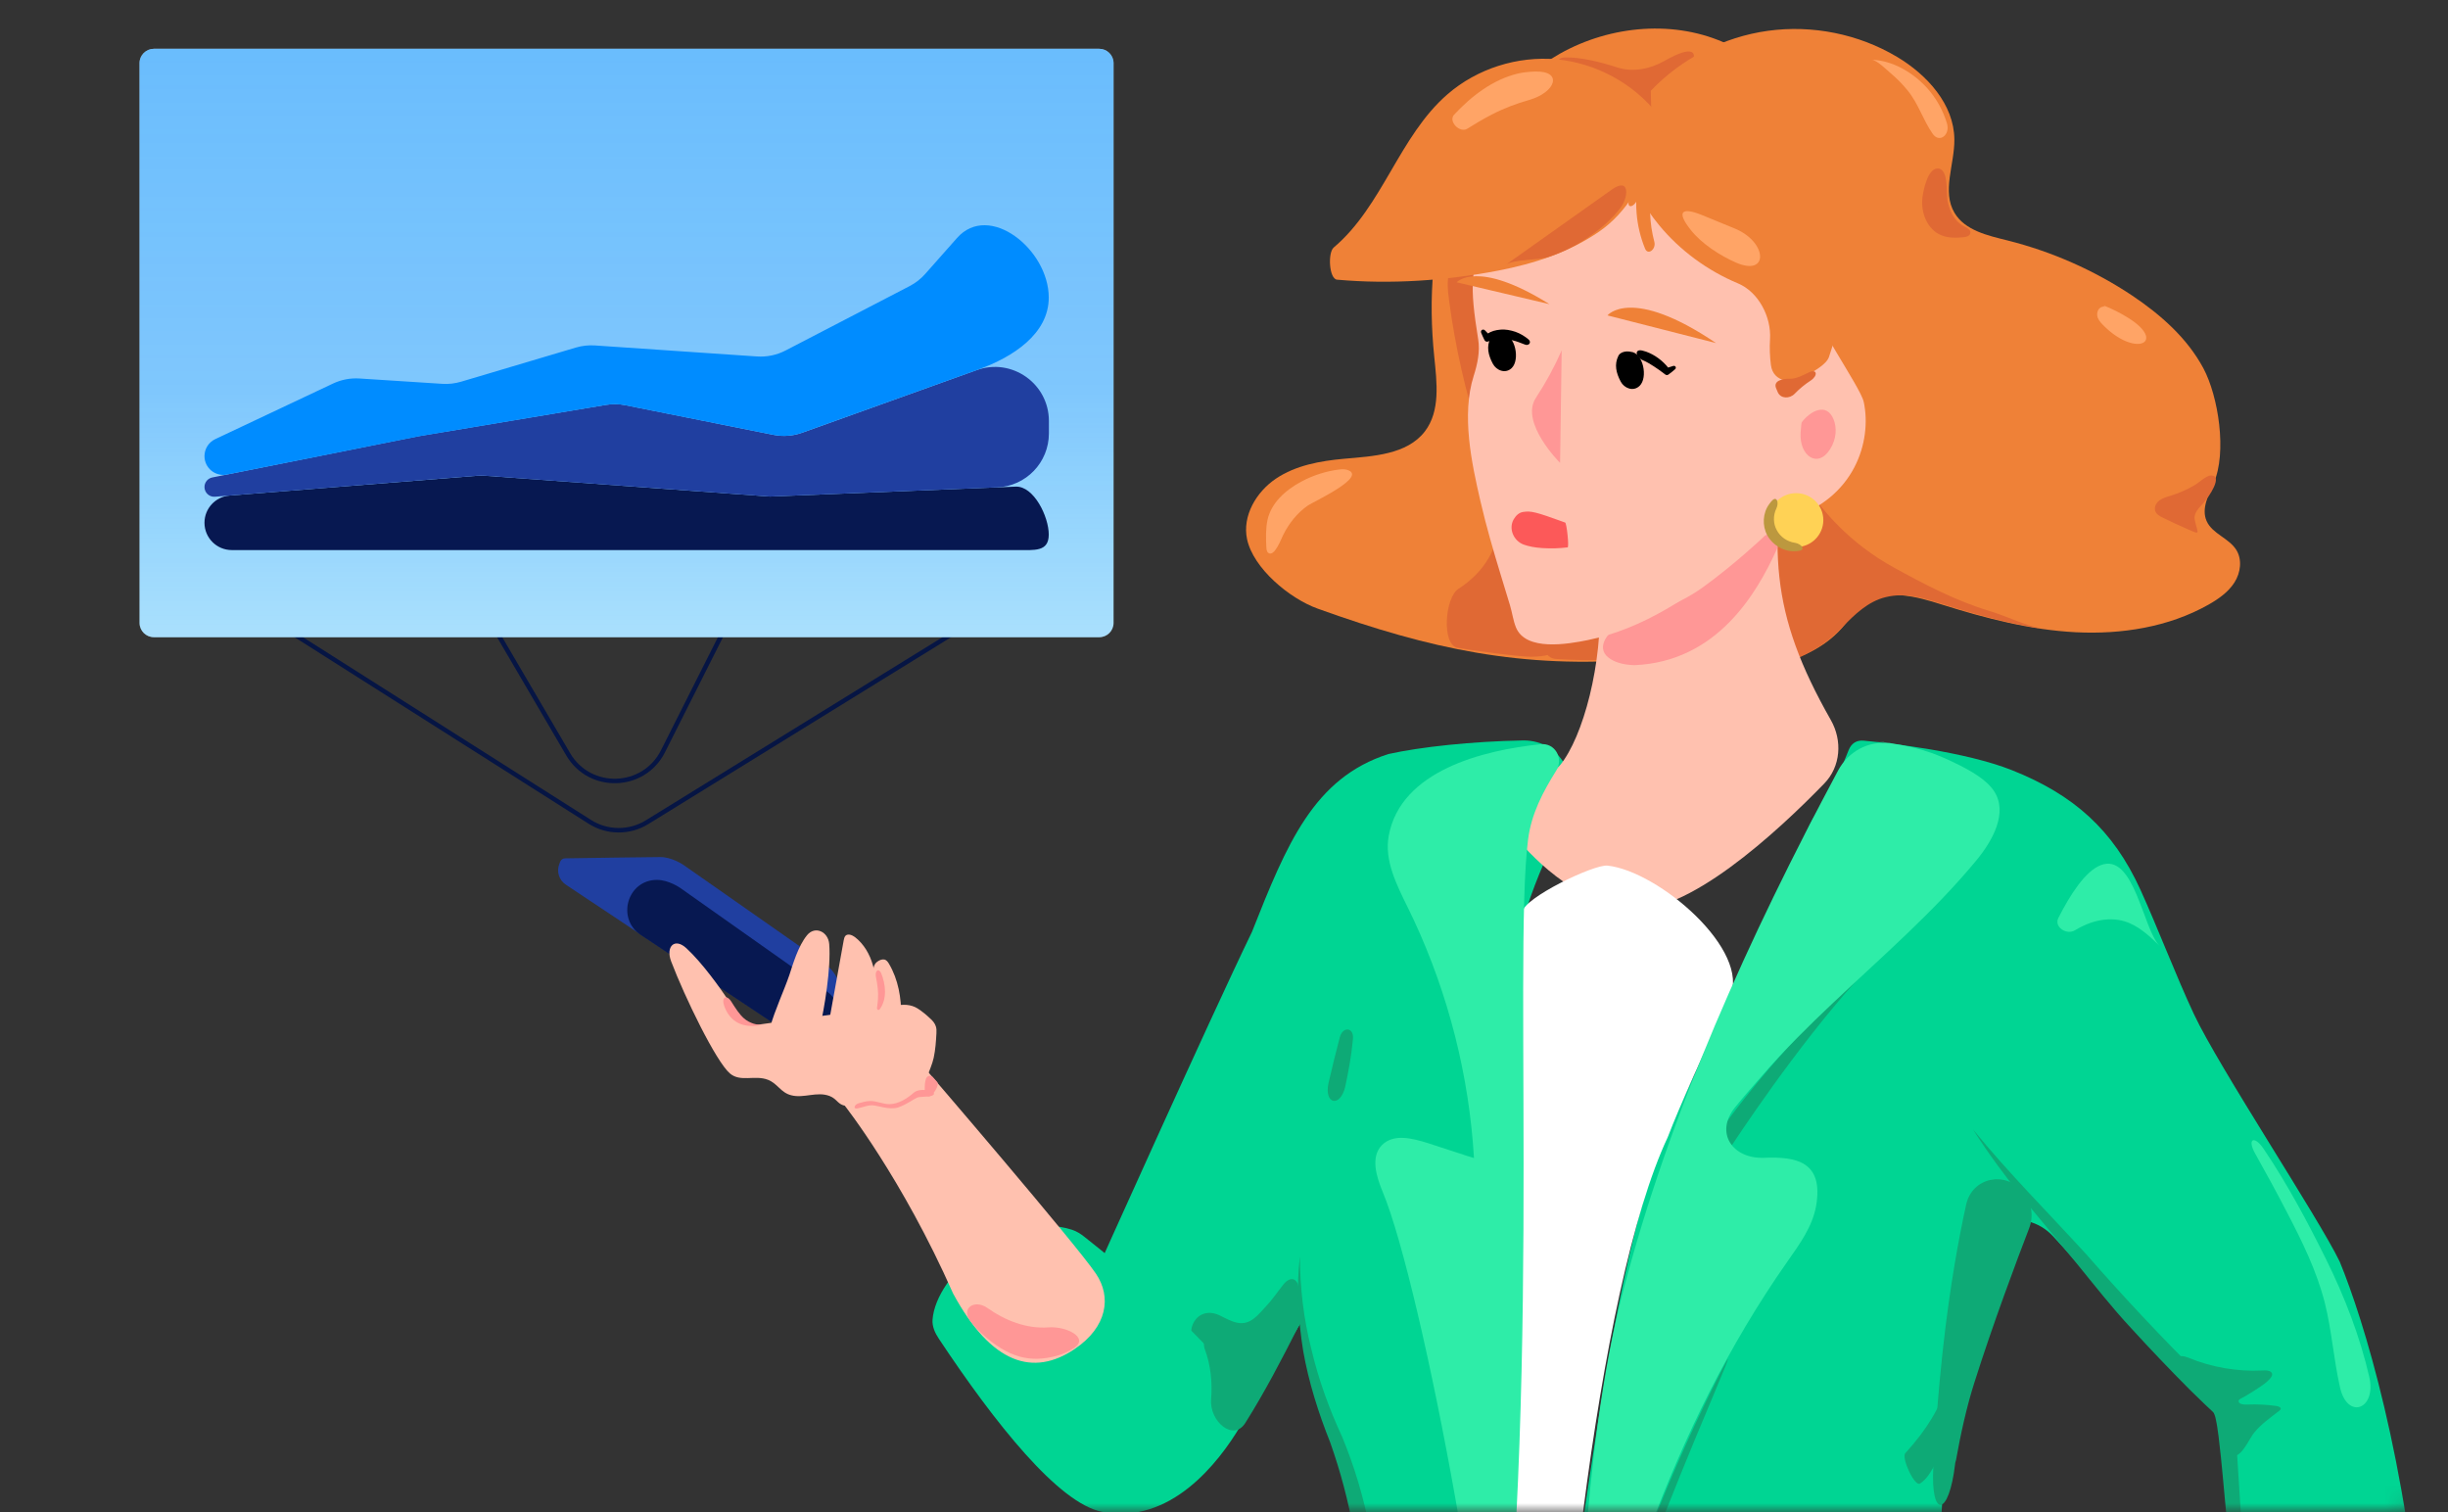 <svg width="136" height="84" viewBox="0 0 136 84" fill="none" xmlns="http://www.w3.org/2000/svg">
<rect x="0" y="0" width="136" height="84" fill="#333333" stroke="none"/>
<mask id="mask0" mask-type="alpha" maskUnits="userSpaceOnUse" x="0" y="0" width="136" height="84">
<rect width="136" height="84" rx="3" fill="#C4C4C4"/>
</mask>
<g mask="url(#mask0)">
<path d="M60.752 70.988C60.752 70.988 67.216 56.589 69.552 51.771C71.488 46.881 72.984 43.22 77.128 41.889C78.936 41.487 81.802 41.183 84.602 41.133C86.863 41.094 87.977 43.605 86.909 45.598C85.266 48.665 84.082 52.037 83.766 55.383C83.713 55.947 83.532 56.493 83.207 56.956C81.907 58.805 78.494 63.652 78.248 63.895C77.944 64.197 70.264 76.654 68.68 79.483" fill="#00D593"/>
<path d="M70.454 76.508C70.453 76.509 68.113 76.821 68.112 76.821V76.821C67.504 76.345 67.032 75.711 66.576 75.101C66.55 75.066 66.524 75.032 66.498 74.997C65.666 73.886 66.53 72.468 67.776 73.08V73.08C68.096 73.239 68.408 73.413 68.752 73.484C69.488 73.619 69.896 73.033 70.344 72.557C70.688 72.193 70.96 71.781 71.272 71.392C71.28 71.382 71.288 71.372 71.296 71.361C71.709 70.829 72.166 71.028 72.152 71.701V71.701C72.136 72.272 72.16 72.842 72.304 73.396C72.304 73.397 72.304 73.397 72.304 73.398C72.02 73.886 71.162 75.323 70.454 76.508Z" fill="#0EAA76"/>
<path d="M96.008 2.465C93.088 1.078 89.488 1.395 86.664 2.98C83.84 4.565 81.776 7.291 80.664 10.31C79.552 13.33 79.352 16.61 79.68 19.812C79.824 21.238 80.032 22.823 79.16 23.965C78.168 25.256 76.288 25.343 74.664 25.486C73.344 25.605 71.984 25.851 70.888 26.587C69.792 27.325 69.008 28.656 69.28 29.948C69.624 31.572 71.64 33.252 73.216 33.815C79.472 36.065 84.568 37.159 91.152 36.628" fill="#EF8137"/>
<path d="M89.696 4.898C89.136 4.55 88.552 4.217 87.936 3.963C87.624 3.836 87.296 3.733 86.968 3.662V3.662C86.49 3.555 86.458 3.201 86.947 3.19C87.835 3.168 88.955 3.458 89.844 3.745C90.713 4.027 91.666 3.839 92.461 3.387C92.648 3.28 92.838 3.182 93.028 3.093C94.267 2.507 94.434 3.083 93.568 4.146V4.146C92.992 4.859 92.592 5.738 92.584 6.65C92.584 6.396 89.96 5.065 89.696 4.898Z" fill="#E06934"/>
<path d="M91.712 5.041C93.416 3.25 95.752 2.053 98.216 1.712C100.68 1.372 103.256 1.887 105.384 3.155C107.064 4.153 108.56 5.801 108.576 7.743C108.592 9.13 107.872 10.627 108.584 11.824C109.168 12.807 110.432 13.084 111.544 13.361C114 13.98 116.352 15.018 118.456 16.42C120.04 17.482 121.512 18.782 122.408 20.454C123.248 22.023 123.728 25.145 122.984 26.833C122.68 27.515 122.288 28.276 122.592 28.949C122.904 29.654 123.832 29.892 124.24 30.55C124.576 31.089 124.48 31.818 124.136 32.357C123.792 32.895 123.248 33.276 122.688 33.593C120.48 34.837 117.864 35.249 115.328 35.122C112.792 34.995 110.312 34.346 107.888 33.585C106.488 33.141 104.848 32.689 103.632 33.514C103.096 33.87 102.736 34.425 102.312 34.908C100.352 37.087 96.808 37.5 94.192 36.152C91.576 34.805 89.928 31.96 89.64 29.052C89.36 26.263 90.264 23.378 92.072 21.231" fill="#EF8137"/>
<path d="M102.056 29.131C102.984 30.082 104.056 30.89 105.224 31.532C106.904 32.459 108.68 33.386 110.528 33.941C111.528 34.242 112.592 34.797 113.624 34.955C112.696 34.812 111.672 34.599 110.84 34.392C109.784 34.131 108.744 33.814 107.704 33.489C106.704 33.18 105.808 32.919 104.76 33.172C103.776 33.41 103.024 34.147 102.36 34.836C101.608 35.629 100.672 36.255 99.64 36.659C99.104 36.865 98.752 35.74 98.648 35.359C98.208 33.854 97.864 32.269 98.104 30.7C98.208 29.994 99.464 26.888 100.32 27.237C100.584 27.348 100.76 27.585 100.928 27.815C101.272 28.283 101.648 28.719 102.056 29.131Z" fill="#E06934"/>
<path d="M93.608 29.075C93.36 28.124 92.256 27.569 91.28 27.704C90.304 27.839 89.48 28.528 88.92 29.337C88.368 30.145 88.032 31.08 87.656 31.983C87.28 32.887 86.84 33.79 86.12 34.464V34.464C85.465 35.078 85.549 36.545 86.445 36.606C87.43 36.673 88.38 36.693 89.16 36.643C90.983 36.527 91.767 34.912 92.145 33.145C92.205 32.863 92.456 32.659 92.744 32.673V32.673" fill="#E06934"/>
<path d="M89.52 30.969C88.976 32.332 88.352 33.671 87.664 34.971C87.48 35.32 87.28 35.684 86.944 35.914C86.28 36.374 85.848 36.469 85.088 36.485C84.472 36.501 81.48 36.088 80.968 35.985V35.985C80.083 35.8 80.267 33.197 81.027 32.708C81.73 32.255 82.317 31.68 82.72 30.969C84.08 28.576 82.944 26.531 82.192 24.186C81.416 21.761 80.848 19.265 80.512 16.745C80.432 16.166 80.368 15.564 80.536 15.001C80.704 14.439 81.168 13.924 81.752 13.876" fill="#E06934"/>
<path d="M88.864 33.228C89.049 36.833 87.955 40.939 86.67 42.508C86.476 42.745 86.209 42.901 85.933 43.032C85.397 43.286 84.494 43.745 84.112 44.124V44.124C83.566 44.664 83.408 45.517 83.884 46.12C85.035 47.577 87.374 50.018 90.416 50.479C93.63 50.966 98.801 46.15 101.344 43.53C102.265 42.583 102.366 41.145 101.712 39.997C98.322 34.035 98.209 30.464 99.552 23.187" fill="#FFC1AF"/>
<path d="M124 75.307C124.472 81.948 125.672 88.39 127.184 94.761C127.992 98.177 128.888 101.577 129.808 104.968C130.6 107.892 132.272 111.411 131.816 114.47C131.323 117.787 131.534 118.519 131.072 121.722C131.051 121.868 131.096 121.894 131.204 121.794C131.424 121.587 131.795 121.232 131.84 121.166C132.272 120.564 132.584 119.866 132.96 119.232C133.76 117.877 134.872 116.823 136.44 117.719C138.048 118.638 139.808 119.383 141.44 120.318C142.808 121.103 144.152 121.927 145.496 122.743V122.743C146.438 123.318 147.079 122.863 146.838 121.786C146.637 120.886 146.327 119.998 145.864 119.32C144.536 117.338 141.968 114.557 139.096 113.551C138.144 113.218 135.48 112.996 135.304 111.72C133.352 97.622 134.736 88.192 130.712 73.88" fill="#FFC1AF"/>
<path d="M102.705 41.664C102.857 41.29 103.142 41.108 103.544 41.146C105.085 41.29 109.2 41.763 111.776 42.785C115.2 44.148 117.392 46.089 118.912 49.425C119.888 51.573 120.88 54.188 121.88 56.328C123.288 59.323 128.792 67.62 129.984 70.085C131.308 73.303 133.72 81.06 134.623 92.217C134.727 93.511 133.958 94.733 132.679 94.959C131.265 95.209 129.519 95.299 127.474 95.142C126.41 95.06 125.494 94.357 125.214 93.327C123.754 87.966 123.896 79.074 123.168 78.382C120.416 75.758 118.248 73.349 116.688 71.638C115.73 70.524 114.891 69.58 114.084 68.701C112.442 66.912 109.538 67.837 109.207 70.242C108.298 76.853 107.134 87.919 108.064 96.307C108.216 97.424 108.336 98.629 108.664 99.691C109.056 100.982 110.016 107.98 110.544 110.729C111.024 113.226 112.792 115.706 111.632 116.99C111.113 117.567 109.182 116.549 108.428 116.396C108.425 116.396 108.426 116.396 108.424 116.395C108.348 116.38 96.246 113.926 88.142 112.824C86.886 112.653 85.968 111.72 85.978 110.453C86.016 105.49 86.667 93.245 87.744 85.886C89.056 76.868 90.472 67.454 92.8 62.54C94.988 57.93 99.938 47.119 100.527 45.834C100.565 45.749 100.607 45.668 100.654 45.587L102.2 42.903L102.705 41.664Z" fill="#00D593"/>
<path d="M72.992 65.338C74.008 59.989 74.856 56.653 75.696 52.96C76.464 49.592 75.104 44.916 79.128 43.72C79.658 43.563 82.811 43.18 84.214 42.781C84.323 42.749 84.806 43.1 84.792 43.212V43.212C84.792 43.215 84.792 43.211 84.792 43.213C84.788 43.288 84.232 54.329 84.384 56.122C84.536 57.925 83.627 81.295 83.624 81.369C83.624 81.371 83.624 81.367 83.624 81.369C83.621 81.443 82.943 99.931 82.712 101.054C82.567 101.78 81.989 106.091 81.597 109.055C81.387 110.648 79.962 111.793 78.361 111.655L76.435 111.488C74.677 111.336 73.427 109.708 73.724 107.969C74.264 104.812 75.069 99.931 75.584 96.029C76.16 91.647 76.512 87.273 75.32 82.954C74.496 79.951 73.208 77.676 72.568 74.625C72 71.899 72.48 68.048 72.992 65.338Z" fill="#00D593"/>
<path d="M73.2 110.92C73.416 109.184 73.728 107.465 74 105.737C74.304 104.017 74.616 102.298 74.872 100.578C75.4 97.139 75.816 93.684 75.72 90.237C75.656 86.797 75.048 83.358 73.896 80.117C73.248 78.5 72.704 76.781 72.4 75.053C72.12 73.31 72.008 71.543 72.216 69.799C72.224 71.551 72.424 73.278 72.856 74.958C73.256 76.654 73.84 78.255 74.576 79.848C75.936 83.136 76.584 86.679 76.672 90.213C76.744 93.755 76.288 97.266 75.584 100.697C75.232 102.417 74.848 104.12 74.448 105.824L73.2 110.92Z" fill="#0EAA76"/>
<path d="M89.357 36.529C88.62 35.954 89.348 34.983 90.228 34.665C91.548 34.187 93.334 33.55 94.616 32.617C96.367 31.343 97.82 29.976 97.957 29.846C97.965 29.839 97.972 29.832 97.979 29.824V29.824C98.244 29.53 98.744 29.728 98.748 30.124C98.748 30.185 98.749 30.248 98.75 30.312C98.751 30.385 98.737 30.456 98.707 30.522C97.589 32.989 95.378 36.757 90.8 36.952C90.103 36.93 89.65 36.758 89.357 36.529Z" fill="#FF9796"/>
<path d="M100.76 16.586L100.735 16.68C100.503 17.551 103.358 21.457 103.544 22.339V22.339C104.002 24.514 103.04 27.698 99.438 28.8C98.836 28.984 98.264 29.274 97.817 29.717C96.229 31.291 94.487 32.739 92.544 33.854C91.2 34.63 89.744 35.248 88.216 35.557C87.112 35.779 84.76 36.199 84.216 34.844C84.064 34.464 84.008 34.02 83.888 33.624C83.72 33.069 83.552 32.522 83.384 31.968C82.968 30.605 82.568 29.234 82.248 27.847C81.763 25.748 81.177 23.06 81.874 20.875C82.083 20.218 82.23 19.526 82.121 18.846C81.64 15.861 81.688 14.894 82.564 13.016C82.893 12.31 83.495 11.736 84.218 11.445C86.458 10.543 91.625 8.916 95.912 11.499" fill="#FFC1AF"/>
<path d="M89.304 17.521C89.304 17.521 90.616 15.865 95.336 19.059Z" fill="#EF8137"/>
<path d="M80.928 15.683C80.928 15.683 82.048 14.375 86.08 16.896Z" fill="#EF8137"/>
<path d="M90.592 19.542C90.288 19.478 90 19.581 89.912 19.764C89.672 20.247 89.784 20.715 90.04 21.199C90.232 21.563 90.736 21.777 91.088 21.436C91.568 20.977 91.288 19.589 90.592 19.542Z" fill="black"/>
<path d="M100.104 23.449C100.576 22.831 101.472 22.339 101.864 23.29C102.052 23.75 102.037 24.378 101.668 24.959C100.978 26.047 99.949 25.315 100.034 24.03C100.055 23.712 100.079 23.48 100.104 23.449Z" fill="#FF9796"/>
<path d="M89.632 5.175C89.568 7.814 90.488 10.468 92.176 12.513C93.34 13.922 94.861 15.034 96.553 15.742C97.696 16.22 98.41 17.6 98.335 18.836C98.306 19.316 98.322 19.805 98.384 20.279C98.511 21.248 99.597 21.382 100.414 20.845V20.845C100.789 20.598 101.466 20.25 101.612 19.825C101.933 18.889 102.067 18.251 102.117 17.964C102.137 17.849 102.157 17.733 102.184 17.62L103.52 11.927" fill="#EF8137"/>
<path d="M99.784 30.391C100.619 30.391 101.296 29.72 101.296 28.893C101.296 28.066 100.619 27.395 99.784 27.395C98.949 27.395 98.272 28.066 98.272 28.893C98.272 29.72 98.949 30.391 99.784 30.391Z" fill="#FFD255"/>
<path d="M108.616 81.338V81.338C108.278 84.252 107.243 84.401 107.407 81.472C107.618 77.698 107.941 74.944 107.952 74.85C107.953 74.842 107.952 74.843 107.953 74.836C108.326 71.481 108.812 68.822 109.229 66.922C109.564 65.4 111.41 65.02 112.405 66.219V66.219C112.87 66.78 112.993 67.549 112.731 68.23C112.058 69.978 110.723 73.529 109.68 76.828C109.267 78.124 108.931 79.629 108.67 81.096C108.655 81.177 108.616 81.255 108.616 81.338V81.338Z" fill="#0EAA76"/>
<path d="M84.587 50.668C84.594 49.907 88.548 48.005 89.304 48.086V48.086V48.086C92.156 48.391 97.315 52.819 96.096 55.416C94.635 58.526 93.327 61.416 92.648 63.182C88.724 71.535 86.254 94.461 86.114 109.932C86.102 111.266 85.444 112.364 84.115 112.242V112.242C82.827 112.124 81.499 110.875 81.653 109.59C83.142 97.186 83.798 77.581 84.144 70.624C84.407 65.334 84.531 56.645 84.587 50.668Z" fill="white"/>
<path d="M78.536 51.09C78.432 50.868 78.328 50.646 78.216 50.424C77.592 49.156 76.896 47.801 77.152 46.422C77.824 42.808 82.384 41.675 85.592 41.342V41.342C86.387 41.258 86.882 42.127 86.459 42.805C85.725 43.98 85.084 45.179 84.896 46.612C84.024 53.34 85.8 79.864 82.72 100.459C83.376 94.785 79.032 71.503 76.816 66.21C76.464 65.362 76.128 64.268 76.776 63.61C77.44 62.945 78.512 63.254 79.296 63.491C79.568 63.571 81.888 64.347 81.888 64.331C81.616 59.759 80.472 55.242 78.536 51.09Z" fill="#2EEDA8"/>
<path d="M126.649 78.168C126.686 78.192 126.718 78.236 126.704 78.278V78.278C126.696 78.31 126.664 78.334 126.64 78.358C126.144 78.746 125.624 79.103 125.232 79.586C124.944 79.935 124.584 80.894 124.048 80.901C123.832 80.909 123.648 80.727 123.568 80.529C123.488 80.331 123.496 80.109 123.48 79.895C123.392 78.714 122.712 78.152 122.144 77.217C121.856 76.741 121.52 76.297 121.16 75.877V75.877C120.77 75.431 121.027 75.196 121.575 75.422C122.874 75.957 124.292 76.203 125.696 76.131C125.864 76.123 126.04 76.115 126.168 76.218C126.48 76.472 125.568 77.034 125.416 77.137C125.176 77.296 124.936 77.438 124.688 77.589C124.624 77.629 124.4 77.724 124.376 77.787C124.312 78.025 124.696 78.033 124.856 78.025C125.391 78.002 125.92 78.03 126.447 78.102C126.496 78.109 126.544 78.118 126.589 78.137C126.611 78.146 126.631 78.156 126.649 78.168Z" fill="#0EAA76"/>
<path d="M122.363 77.132C122.379 77.183 122.323 77.219 122.288 77.177V77.177C122.144 77.011 122 76.844 121.992 76.638C121.992 76.628 121.992 76.618 121.993 76.608C122.004 76.471 122.176 76.517 122.217 76.649L122.363 77.132Z" fill="#D9DEE8"/>
<path d="M109.616 62.747C111.6 65.179 113.808 67.382 115.928 69.704C118 72.074 120.112 74.324 122.336 76.527L123.168 77.352L123.584 77.756C123.624 77.795 123.64 77.795 123.72 77.898C123.725 77.904 123.73 77.911 123.735 77.917C123.836 78.045 123.896 78.201 123.942 78.357C123.954 78.397 123.964 78.436 123.976 78.477C124.168 79.317 124.224 80.085 124.288 80.87L124.584 85.537C124.68 87.091 124.808 88.636 125 90.181C125.176 91.727 125.432 93.256 125.92 94.746C124.608 91.877 124.24 88.692 123.848 85.609C123.656 84.056 123.544 82.495 123.384 80.949C123.296 80.189 123.232 79.388 123.072 78.715C123.051 78.653 123.031 78.58 123.01 78.536C123.004 78.523 122.993 78.499 122.987 78.486V78.486C122.981 78.475 123.003 78.5 122.994 78.49C122.988 78.485 122.98 78.477 122.971 78.467C122.941 78.438 122.913 78.407 122.882 78.378L122.496 78.017L121.648 77.193C120.536 76.076 119.448 74.934 118.392 73.778C117.32 72.629 116.336 71.368 115.36 70.172L112.376 66.566C111.4 65.33 110.456 64.078 109.616 62.747Z" fill="#0EAA76"/>
<path d="M91.08 9.795C90.76 11.118 90.872 12.544 91.392 13.812V13.812C91.555 14.208 92.016 13.844 91.907 13.43C91.636 12.406 91.591 11.324 91.808 10.286" fill="#EF8137"/>
<path d="M91.08 10.001C90.883 10.303 90.71 10.621 90.562 10.95C90.264 11.614 90.772 11.631 91.032 10.952V10.952" fill="#EF8137"/>
<path d="M86.76 19.463C86.36 20.377 85.88 21.258 85.324 22.106C84.424 23.479 86.672 25.715 86.672 25.715V25.715" fill="#FF9796"/>
<path d="M91.264 20.01C90.847 19.826 90.796 19.37 91.239 19.474C91.31 19.491 91.38 19.511 91.448 19.534C91.947 19.714 92.374 20.042 92.689 20.438C92.71 20.465 92.688 20.502 92.655 20.497V20.497C92.617 20.492 92.611 20.44 92.647 20.427C92.75 20.391 92.854 20.358 92.961 20.328C93.077 20.295 93.152 20.428 93.062 20.509C92.945 20.614 92.823 20.712 92.696 20.803V20.803C92.644 20.845 92.571 20.846 92.518 20.806L92.472 20.771C92.272 20.62 92.08 20.478 91.88 20.351C91.68 20.224 91.48 20.097 91.264 20.01V20.01Z" fill="black"/>
<path d="M83.488 18.552C83.184 18.488 82.896 18.591 82.808 18.773C82.568 19.257 82.68 19.725 82.936 20.208C83.128 20.573 83.632 20.787 83.984 20.446C84.456 19.986 84.184 18.599 83.488 18.552Z" fill="black"/>
<path d="M84.923 18.861C85.103 19.017 84.93 19.234 84.712 19.138V19.138C84.48 19.051 84.264 18.956 84.04 18.908C83.816 18.845 83.6 18.821 83.376 18.821C83.16 18.821 82.928 18.869 82.752 18.94L82.674 18.971C82.597 19.003 82.508 18.968 82.472 18.892V18.892C82.407 18.763 82.345 18.63 82.289 18.492C82.231 18.351 82.387 18.246 82.497 18.352C82.565 18.418 82.631 18.484 82.694 18.553C82.73 18.592 82.696 18.653 82.644 18.644V18.644C82.596 18.636 82.581 18.576 82.621 18.549C82.849 18.397 83.094 18.334 83.344 18.314C83.632 18.282 83.928 18.345 84.192 18.433C84.466 18.531 84.712 18.679 84.923 18.861Z" fill="black"/>
<path d="M95 64.409C95.582 64.378 95.915 64.074 96.236 63.588C97.509 61.666 101.009 56.548 104.408 53.118C98.912 57.954 95.13 63.238 94.645 64.254C94.587 64.375 94.866 64.416 95 64.409V64.409Z" fill="#0EAA76"/>
<path d="M104.168 41.16C106.496 41.461 107.416 41.794 108.76 42.459C109.464 42.808 110.368 43.307 110.792 43.965C111.56 45.154 110.704 46.699 109.8 47.793C107.416 50.677 104.568 53.126 101.856 55.693C100.488 56.985 99.144 58.309 97.912 59.735C97.44 60.278 96.894 60.886 96.379 61.53C95.265 62.922 96.236 64.389 98.018 64.317C99.79 64.245 101.32 64.522 100.896 66.986C100.696 68.135 99.976 69.118 99.304 70.076C92.72 79.451 89.608 90.126 86.768 101.038C87.944 91.79 87.792 80.87 90.152 71.804C92.766 61.744 97.19 52 102.12 42.797C102.676 41.759 103.797 41.132 104.963 41.296C105.119 41.318 105.267 41.341 105.4 41.366" fill="#2EEDA8"/>
<path d="M106.8 10.983C106.704 11.816 107.072 12.751 107.848 13.068C108.232 13.226 108.664 13.218 109.08 13.178C109.24 13.163 109.432 13.115 109.464 12.957C109.504 12.767 109.272 12.648 109.096 12.56C108.584 12.299 108.312 11.728 108.2 11.174C108.112 10.746 108.28 9.351 107.64 9.359C107.088 9.367 106.848 10.587 106.8 10.983Z" fill="#E06934"/>
<path d="M120.592 27.538C120.376 27.601 120.152 27.665 119.968 27.799C119.784 27.934 119.664 28.172 119.736 28.386C119.8 28.576 119.992 28.679 120.176 28.766C120.618 28.987 121.067 29.195 121.521 29.391C122.294 29.723 122.101 29.685 121.928 28.861V28.861C121.856 28.505 122.176 28.204 122.424 27.934C122.696 27.633 123.536 26.405 122.832 26.413C122.568 26.413 122.16 26.817 121.936 26.944C121.504 27.197 121.056 27.395 120.592 27.538Z" fill="#E06934"/>
<path d="M92.072 6.324C90.728 4.62 88.648 3.503 86.48 3.296C84.304 3.098 82.056 3.812 80.416 5.238C77.728 7.568 76.816 11.451 74.096 13.749V13.749C73.756 14.038 73.838 15.496 74.282 15.536C77.279 15.807 80.356 15.585 83.232 15.033C85.24 14.644 87.168 14.018 88.848 12.861C90.34 11.834 91.428 10.05 91.759 8.249C91.813 7.959 92.159 7.807 92.392 7.988V7.988" fill="#EF8137"/>
<path d="M98.767 21.792C98.933 22.157 99.426 22.161 99.704 21.873C99.972 21.596 100.272 21.349 100.595 21.139C100.998 20.877 100.958 20.478 100.52 20.675V20.675C100.168 20.834 99.808 21.056 99.416 21.04V21.04C98.997 21.032 98.517 21.164 98.667 21.555C98.698 21.635 98.731 21.714 98.767 21.792Z" fill="#E06934"/>
<path d="M83.656 14.708C85.616 13.313 87.584 11.926 89.544 10.532C90.576 9.803 90.472 10.983 90.008 11.57C89.52 12.204 88.88 12.751 88.216 13.194C87.544 13.654 86.808 14.018 86.04 14.272C85.472 14.462 84.08 14.399 83.656 14.708Z" fill="#E06934"/>
<path d="M74.432 57.627C74.597 57.003 75.222 57.062 75.164 57.705C75.163 57.721 75.162 57.738 75.16 57.754C75.08 58.634 74.92 59.497 74.736 60.361V60.361C74.458 61.55 73.544 61.347 73.808 60.155V60.155C74.008 59.307 74.208 58.467 74.432 57.627V57.627Z" fill="#0EAA76"/>
<path d="M129.24 69.982C130.263 72.05 131.103 74.233 131.624 76.476C132.048 78.301 130.407 78.895 130 77.066V77.066C129.648 75.521 129.544 73.928 129.16 72.391C128.712 70.616 127.896 68.959 127.048 67.335C126.48 66.241 125.896 65.163 125.288 64.086V64.086C124.827 63.264 125.228 63.041 125.757 63.82C127.085 65.782 128.239 67.959 129.24 69.982Z" fill="#2EEDA8"/>
<path d="M116.84 16.959C117.336 17.15 117.81 17.39 118.257 17.672C120.343 18.989 118.711 19.867 116.936 18.155V18.155C116.784 18.005 116.624 17.854 116.544 17.656C116.472 17.458 116.512 17.196 116.696 17.085C116.984 16.911 117.32 17.196 117.536 17.45" fill="#FFA466"/>
<path d="M84.344 4.081C82.944 4.414 81.76 5.325 80.784 6.371V6.371C80.443 6.737 81.097 7.416 81.519 7.149C81.956 6.871 82.403 6.61 82.864 6.371C83.556 6.009 84.248 5.755 84.951 5.554C86.444 5.126 86.839 3.932 85.287 3.974C84.911 3.985 84.572 4.027 84.344 4.081Z" fill="#FFA466"/>
<path d="M96.349 12.683C98.204 13.429 98.283 15.386 96.448 14.589V14.589C95.56 14.201 94.552 13.551 93.944 12.79C93.136 11.784 93.384 11.475 94.544 11.942C95.16 12.193 95.756 12.445 96.349 12.683Z" fill="#FFA466"/>
<path d="M72.312 26.745C71.4 27.229 70.624 27.942 70.416 28.885C70.312 29.376 70.328 29.891 70.352 30.398C70.36 30.517 70.368 30.644 70.464 30.715C70.808 30.961 71.192 29.899 71.288 29.717C71.616 29.067 72.056 28.504 72.656 28.084C72.952 27.878 76.064 26.452 74.824 26.095C74.672 26.056 74.52 26.064 74.36 26.087C73.72 26.167 72.976 26.389 72.312 26.745Z" fill="#FFA466"/>
<path d="M114.351 50.998C114.101 51.491 114.81 51.966 115.28 51.676V51.676C116.088 51.177 117.104 50.907 118.016 51.177C118.792 51.406 119.4 51.985 119.984 52.547C119.048 51.636 118.576 47.333 116.704 48.062C115.846 48.399 115.014 49.691 114.351 50.998Z" fill="#2EEDA8"/>
<path d="M107.36 7.417C106.832 6.657 106.584 5.769 105.984 5.032C105.696 4.675 105.368 4.343 105.016 4.049C104.8 3.867 104.264 3.328 103.976 3.32C105.144 3.352 106.28 4.034 107.048 4.874C107.563 5.44 107.945 6.124 108.165 6.854C108.359 7.5 107.733 7.979 107.36 7.417V7.417Z" fill="#FFA466"/>
<path d="M95.608 76.194C93.232 80.83 89.784 88.652 87.816 97.575C90.384 89.896 90.584 88.913 92.52 84.016C94.752 78.358 96.896 73.682 95.608 76.194Z" fill="#0EAA76"/>
<path d="M84.608 28.441C85.064 28.37 85.312 28.433 86.952 29.028V29.028C87.039 29.059 87.181 30.396 87.089 30.407C86.657 30.46 86.189 30.479 85.688 30.447C85.268 30.419 84.93 30.353 84.659 30.256C84.091 30.053 83.793 29.37 84.095 28.847C84.225 28.622 84.408 28.472 84.608 28.441Z" fill="#FC5959"/>
<path d="M99.72 30.153C100.075 30.212 100.323 30.527 99.969 30.595C99.88 30.612 99.788 30.621 99.696 30.621C99.088 30.644 98.48 30.28 98.184 29.741C97.888 29.194 97.928 28.497 98.288 28.006C98.34 27.928 98.4 27.856 98.466 27.792C98.714 27.548 98.84 27.93 98.688 28.243V28.243C98.496 28.639 98.512 29.099 98.712 29.456C98.904 29.82 99.28 30.09 99.72 30.153V30.153Z" fill="#BC983F"/>
<path d="M108.424 75.687C108.264 77.169 107.576 78.556 106.672 79.745C106.413 80.084 106.138 80.411 105.851 80.727C105.618 80.983 106.373 82.603 106.664 82.415V82.415C107.04 82.177 107.264 81.773 107.48 81.385C107.896 80.624 108.312 79.864 108.736 79.103" fill="#0EAA76"/>
<path d="M59.558 68.315C59.802 68.395 60.026 68.535 60.228 68.694C65.189 72.608 67.644 75.353 68.756 76.799C69.311 77.521 69.359 78.472 68.892 79.253C67.712 81.226 65.032 84.733 61.224 83.984C58.811 83.509 55.291 79.086 52.161 74.374C51.948 74.054 51.78 73.693 51.808 73.31C51.994 70.776 56.122 67.198 59.558 68.315Z" fill="#00D593"/>
<path d="M49.656 58.38C49.993 57.843 50.451 58.258 50.636 58.468C50.695 58.534 50.745 58.599 50.803 58.666C51.705 59.715 59.726 69.046 60.888 70.758C61.752 72.034 61.536 73.714 59.688 74.95C57.424 76.472 55.088 75.806 52.952 71.86C50.104 65.417 46.896 61.376 46.896 61.376" fill="#FFC1AF"/>
<path d="M46.65 55.894C46.903 55.011 46.567 54.064 45.814 53.537L37.997 48.066C37.994 48.063 37.991 48.062 37.988 48.059C37.93 48.02 37.32 47.611 36.688 47.611C36.112 47.611 32.376 47.666 31.392 47.682C31.273 47.682 31.177 47.752 31.128 47.852C31.107 47.895 31.095 47.942 31.077 47.987V47.987C30.906 48.409 31.056 48.893 31.435 49.145L43.386 57.096C44.6 57.904 46.249 57.297 46.65 55.894V55.894Z" fill="#203FA0"/>
<path d="M46.503 56.885C46.744 56.224 46.513 55.484 45.938 55.078L37.8 49.331C37.8 49.331 37.8 49.331 37.8 49.331C37.793 49.326 37.156 48.879 36.496 48.879V48.879C34.853 48.879 34.231 51.027 35.598 51.937L44.176 57.648C45.016 58.207 46.157 57.833 46.503 56.885V56.885Z" fill="#071851"/>
<path d="M41.936 56.946C41.272 57.025 40.72 55.939 40.416 55.495C40.015 54.9 39.016 53.484 38.125 52.668C37.478 52.075 36.973 52.583 37.285 53.404C38.044 55.401 39.78 58.974 40.552 59.632C41.136 60.131 41.936 59.703 42.656 59.981C43.2 60.187 43.376 60.702 43.96 60.844C44.656 61.027 45.384 60.615 46.088 60.884C46.52 61.05 46.544 61.383 47 61.431C47.456 61.47 47.88 61.169 48.344 61.161C48.712 61.153 49.064 61.344 49.432 61.336C50.296 61.32 51.264 60.623 51.52 59.806C51.632 59.45 51.792 59.133 51.872 58.76C51.968 58.316 52 57.857 52.024 57.397C52.032 57.27 52.032 57.136 51.992 57.017C51.936 56.843 51.816 56.7 51.68 56.581C51.464 56.377 51.23 56.182 50.978 56.021C50.612 55.788 50.159 55.777 49.736 55.876V55.876" fill="#FFC1AF"/>
<path d="M49.656 59.426C49.848 58.443 50.048 57.453 50.064 56.446C50.08 55.44 49.904 54.418 49.392 53.546C49.328 53.435 49.248 53.324 49.12 53.3C48.991 53.278 48.833 53.344 48.708 53.446C48.523 53.598 48.504 53.856 48.501 54.095C48.486 54.971 48.416 57.197 48.072 57.841" fill="#FFC1AF"/>
<path d="M42.792 57.041C43.04 56.129 43.568 55.004 43.856 54.156C44.044 53.588 44.335 52.564 44.837 51.951C45.277 51.413 46.014 51.752 46.068 52.445C46.171 53.773 45.806 55.992 45.536 57.144" fill="#FFC1AF"/>
<path d="M45.912 57.556C46.232 55.781 46.552 54.006 46.872 52.239C46.888 52.143 46.912 52.048 46.976 51.977C47.12 51.85 47.344 51.945 47.496 52.056C48 52.444 48.328 53.023 48.496 53.625C48.664 54.236 48.688 54.869 48.664 55.503C48.624 56.526 48.464 57.548 48.184 58.531" fill="#FFC1AF"/>
<path d="M72.104 73.746C71.176 75.576 70.28 77.304 69.184 79.047V79.047C68.525 80.097 67.185 78.967 67.284 77.732C67.359 76.779 67.26 75.834 66.941 74.972C66.711 74.349 67.211 73.652 67.84 73.864V73.864C68.544 74.102 69.368 74.197 70 73.801" fill="#0EAA76"/>
<path d="M51.825 59.835C51.716 59.714 51.521 59.753 51.454 59.902V59.902C51.371 60.083 51.329 60.658 51.444 60.821C51.483 60.877 51.536 60.911 51.616 60.901V60.901C51.835 60.874 52.211 60.271 52.066 60.106C51.978 60.007 51.896 59.914 51.825 59.835Z" fill="#FF9796"/>
<path d="M54.528 74.071C56.04 75.45 57.248 75.711 58.72 75.315C59.051 75.226 59.373 75.078 59.67 74.883C60.525 74.32 59.253 73.657 58.232 73.738V73.738C57.032 73.825 55.84 73.358 54.856 72.66V72.66C54.153 72.163 53.382 72.665 53.893 73.358C54.088 73.622 54.298 73.861 54.528 74.071Z" fill="#FF9796"/>
<path d="M48.776 55.487C48.804 55.148 48.755 54.711 48.664 54.273C48.596 53.94 48.799 53.75 48.952 54.053V54.053C49.2 54.663 49.304 55.487 48.872 56.066V56.066C48.812 56.143 48.71 56.09 48.723 55.993C48.751 55.774 48.77 55.609 48.776 55.487Z" fill="#FF9796"/>
<path d="M41.336 56.574C41.069 56.343 40.851 55.99 40.629 55.641C40.356 55.214 40.064 55.399 40.232 55.876V55.876C40.352 56.217 40.56 56.542 40.864 56.741C41.144 56.931 41.496 57.002 41.84 56.994C42.048 56.986 42.264 56.955 42.464 56.907C42.08 56.986 41.624 56.828 41.336 56.574Z" fill="#FF9796"/>
<path d="M51.768 60.869V60.869C52.255 60.678 51.156 60.354 50.764 60.701C50.373 61.048 49.895 61.328 49.424 61.337C49.056 61.344 48.704 61.154 48.336 61.162C48.134 61.166 47.924 61.224 47.713 61.284C47.426 61.365 47.387 61.653 47.672 61.566V61.566C48.104 61.463 48.192 61.4 48.456 61.4C48.72 61.4 49.424 61.677 49.896 61.519C50.368 61.36 50.768 61.051 50.936 60.98C51.104 60.9 51.576 60.948 51.768 60.869Z" fill="#FF9796"/>
<path d="M11.552 32.197L32.767 45.654C33.736 46.269 34.972 46.277 35.949 45.674L57.952 32.094" stroke="#061544" stroke-width="0.25" stroke-miterlimit="10" stroke-linecap="round" stroke-linejoin="round"/>
<path d="M41.688 32.094L36.833 41.733C35.764 43.857 32.767 43.952 31.565 41.9L25.824 32.094" stroke="#061544" stroke-width="0.25" stroke-miterlimit="10" stroke-linecap="round" stroke-linejoin="round"/>
<path d="M61.064 35.399H8.552C8.112 35.399 7.752 35.042 7.752 34.606V3.502C7.752 3.067 8.112 2.71 8.552 2.71H61.064C61.504 2.71 61.864 3.067 61.864 3.502V34.606C61.864 35.042 61.512 35.399 61.064 35.399Z" fill="#D4EEFC"/>
<path d="M61.064 35.399H8.552C8.112 35.399 7.752 35.042 7.752 34.606V3.502C7.752 3.067 8.112 2.71 8.552 2.71H61.064C61.504 2.71 61.864 3.067 61.864 3.502V34.606C61.864 35.042 61.512 35.399 61.064 35.399Z" fill="url(#paint0_linear)"/>
<path d="M26.949 26.429C26.797 26.418 26.644 26.419 26.491 26.431L12.755 27.529C11.967 27.592 11.36 28.25 11.36 29.041V29.041C11.36 29.878 12.039 30.557 12.876 30.557H56.502C57.475 30.557 58.264 30.668 58.264 29.694V29.694C58.264 28.693 57.431 26.993 56.43 27.033L42.776 27.585L26.949 26.429Z" fill="#071851"/>
<path d="M23.248 24.233L11.795 26.523C11.542 26.574 11.36 26.796 11.36 27.054V27.054C11.36 27.37 11.63 27.619 11.944 27.594L26.499 26.43C26.652 26.418 26.805 26.418 26.957 26.429L42.784 27.585L55.393 27.075C57.002 27.01 58.272 25.688 58.272 24.078C58.272 23.851 58.272 23.619 58.272 23.386C58.272 21.309 56.213 19.86 54.259 20.562L44.569 24.038C44.055 24.223 43.501 24.264 42.967 24.156L34.748 22.511C34.391 22.439 34.024 22.433 33.665 22.493L23.248 24.233Z" fill="#203FA0"/>
<path d="M11.36 25.338C11.36 25.996 11.962 26.49 12.608 26.362L23.248 24.241L33.656 22.494C34.016 22.433 34.383 22.439 34.741 22.511L42.959 24.156C43.493 24.264 44.047 24.223 44.561 24.038L54.368 20.52C56.266 19.839 58.264 18.547 58.264 16.531V16.531C58.264 13.85 54.948 11.211 53.171 13.218L51.401 15.217C51.157 15.493 50.864 15.722 50.537 15.892L43.642 19.471C43.154 19.724 42.606 19.839 42.057 19.802L33.052 19.19C32.695 19.166 32.336 19.206 31.993 19.308L25.617 21.204C25.278 21.305 24.923 21.345 24.57 21.322L19.973 21.026C19.466 20.993 18.959 21.09 18.5 21.307L11.958 24.394C11.593 24.567 11.36 24.934 11.36 25.338V25.338Z" fill="#008CFF"/>
</g>
<defs>
<linearGradient id="paint0_linear" x1="34.81" y1="35.396" x2="34.81" y2="2.708" gradientUnits="userSpaceOnUse">
<stop stop-color="#00A5FF" stop-opacity="0.2"/>
<stop offset="0.417" stop-color="#008CFF" stop-opacity="0.4"/>
<stop offset="1" stop-color="#008CFF" stop-opacity="0.5"/>
</linearGradient>
</defs>
</svg>
